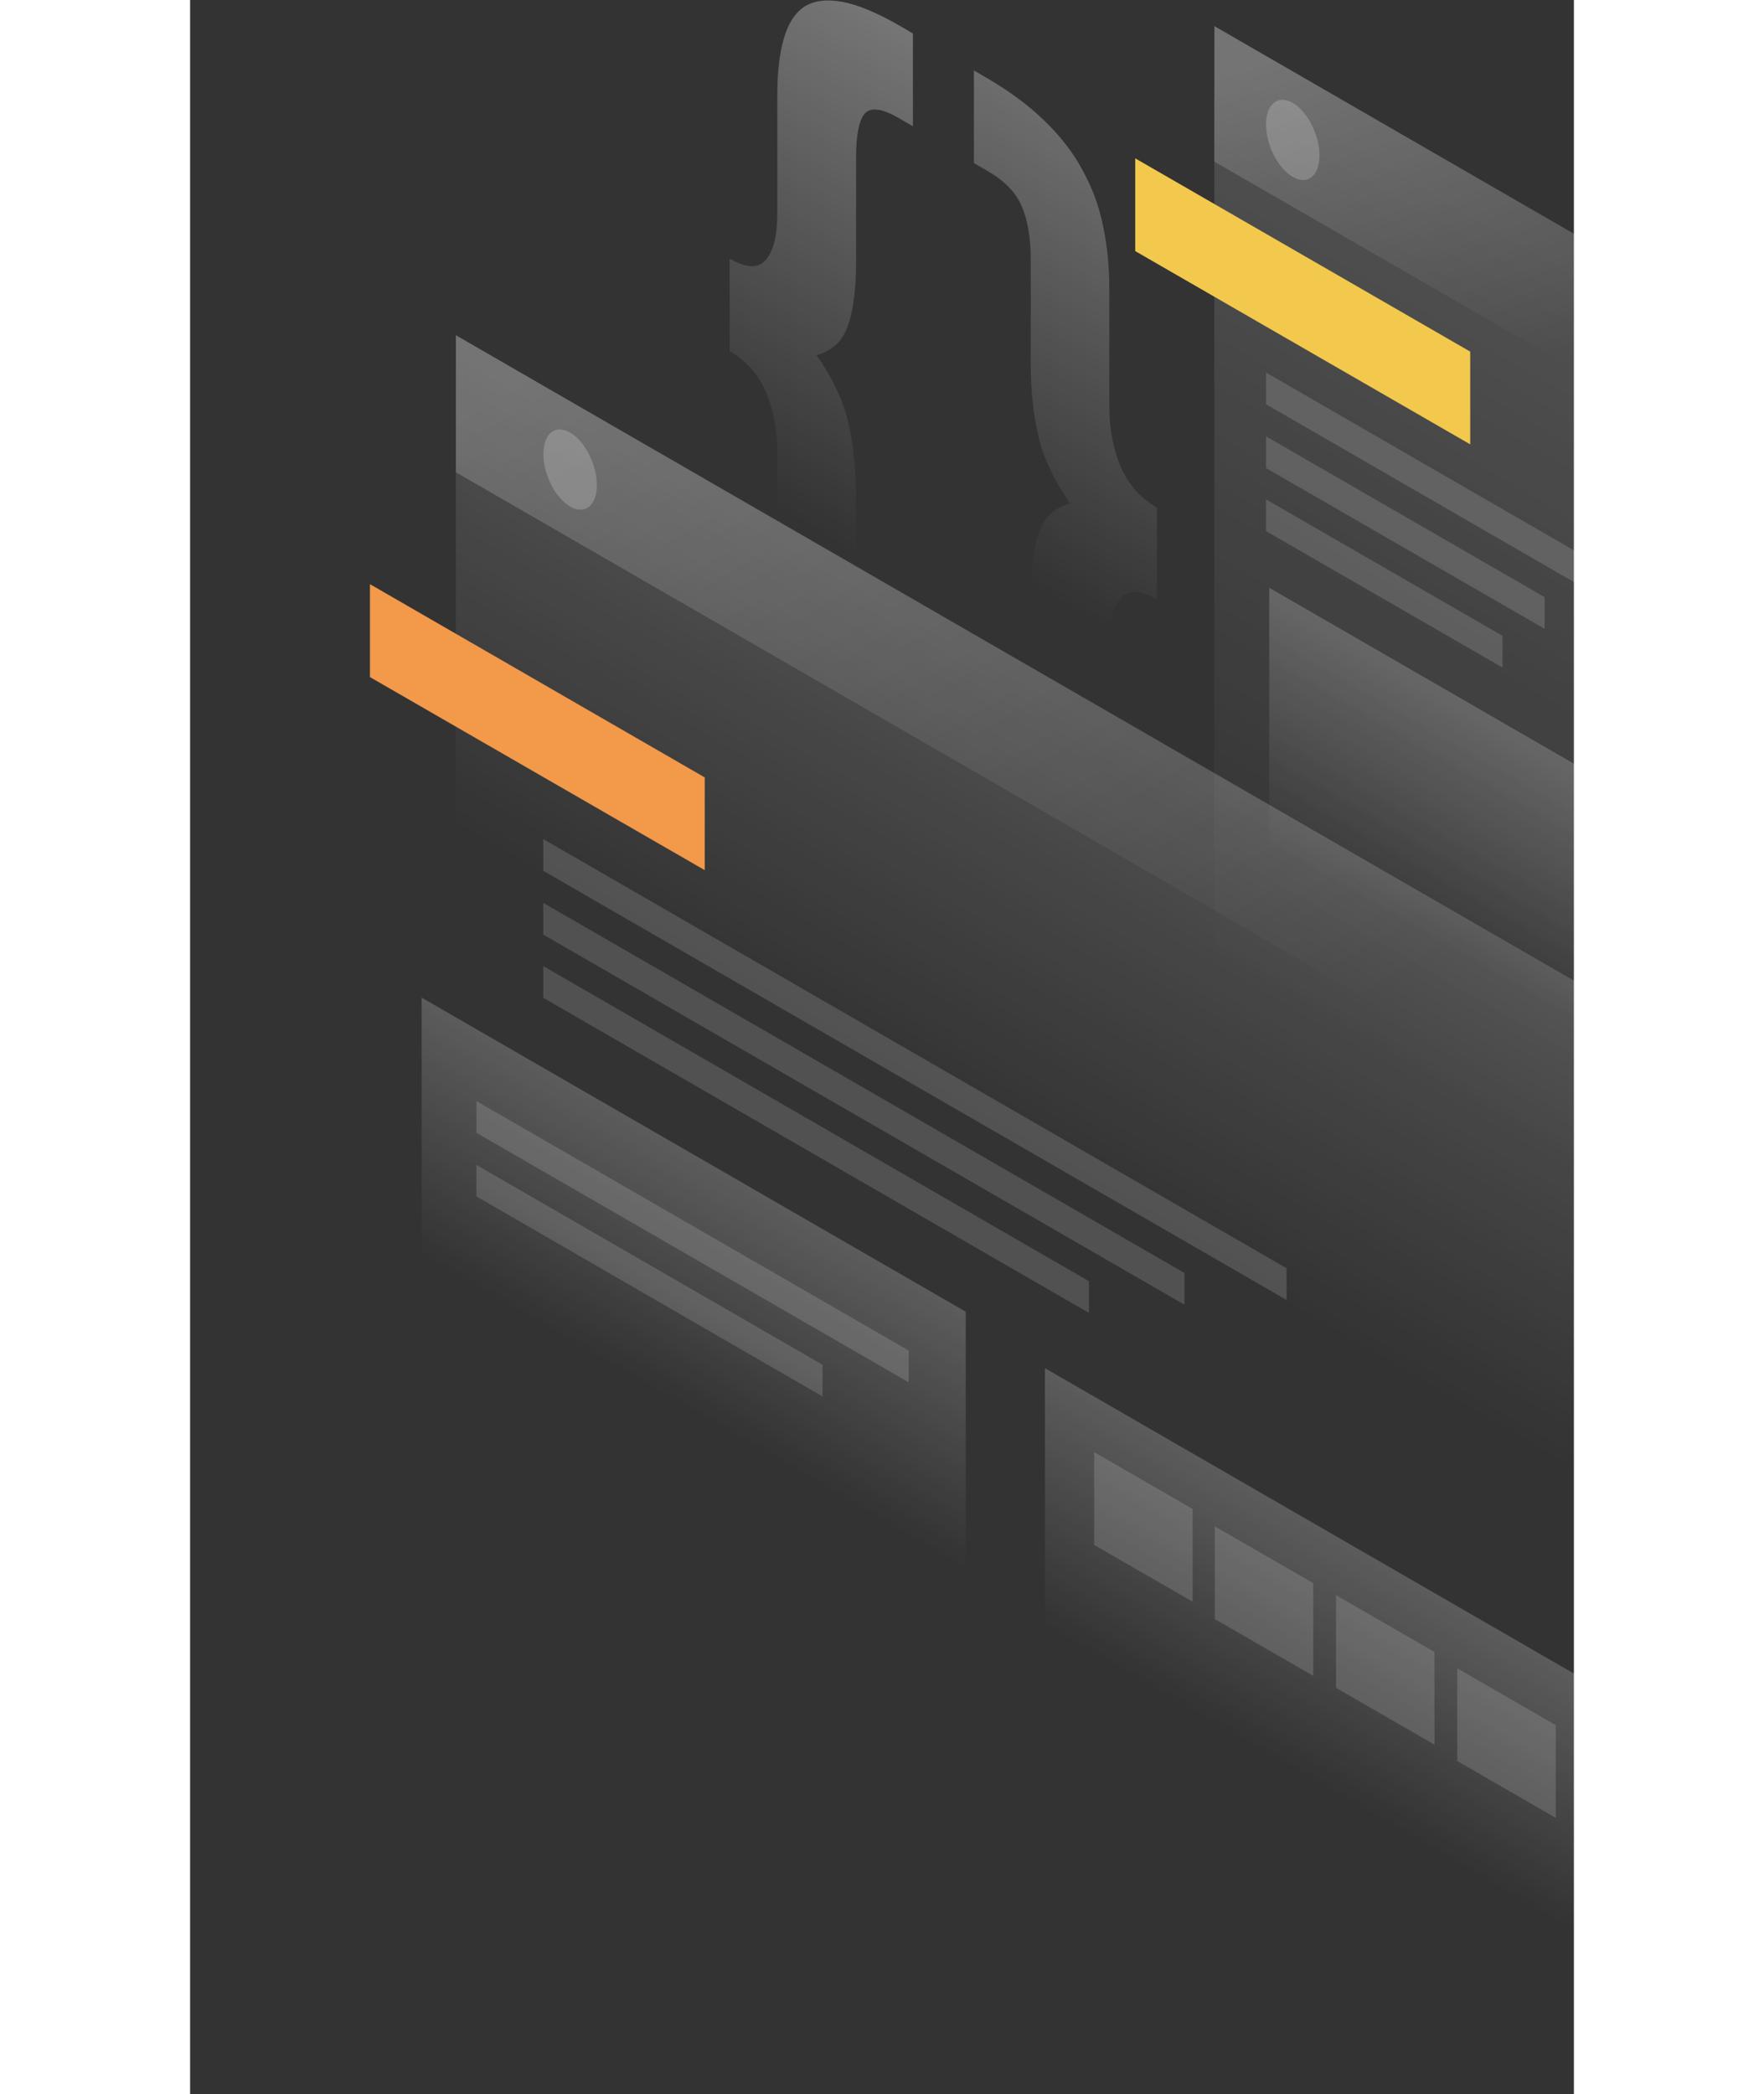 <svg width="594" height="705" viewBox="-90 0 694 1050" fill="none" xmlns="http://www.w3.org/2000/svg">
<rect x="-90" y="0" width="694" height="1050" fill="#333333" stroke="none"/>
<path opacity="0.4" d="M394.8 300.6C386.3 295.7 380.2 295.6 376.5 300.2C372.7 304.8 370.9 312.6 370.9 323.5V382.5C370.9 393.7 369.9 403 367.8 410.4C365.7 418.1 362.2 423.5 357.4 426.7C352.7 430 346.3 430.8 338.2 429.3C330.3 427.9 320.4 423.7 308.6 416.9L303 413.6V367.1L310.1 371.2C318.6 376.1 324.2 376.7 327 373.2C330 369.7 331.5 362.5 331.5 351.6V299.6C331.5 286 332.8 275.3 335.5 267.5C338.1 259.6 343.4 254.6 351.3 252.4C343.4 241.1 338.1 229.9 335.5 219C332.9 208.1 331.6 195.9 331.6 182.3V130.3C331.6 119.4 330.1 110.4 327.1 103.5C324.3 96.7 318.6 90.8 310.2 85.9L303.1 81.8V35.3L308.7 38.6C320.5 45.4 330.4 52.7 338.3 60.4C346.4 68.2 352.8 76.4 357.5 85.2C362.4 94 365.9 103.4 367.9 113.5C370 123.3 371 133.8 371 145V204C371 214.9 372.9 224.9 376.6 233.8C380.4 242.7 386.5 249.7 394.9 254.5L394.8 300.6Z" fill="url(#paint0_linear)"/>
<path opacity="0.4" d="M180.6 129.7C189.1 134.6 195.2 134.7 198.9 130.1C202.7 125.5 204.5 117.7 204.5 106.8V47.8C204.5 36.6 205.5 27.3 207.6 19.9C209.7 12.2 213.1 6.8 217.8 3.5C222.7 0.3 229.1 -0.5 237 0.9C245.1 2.4 255.1 6.6 266.9 13.5L272.5 16.8V63.3L265.4 59.2C256.9 54.3 251.2 53.6 248.2 57.1C245.4 60.7 244 67.9 244 78.9V130.9C244 144.4 242.7 155.2 240 163C237.4 170.9 232.1 175.9 224.2 178.1C232.1 189.4 237.4 200.6 240 211.5C242.6 222.4 243.9 234.6 243.9 248.2V300.2C243.9 311.1 245.3 320 248.1 326.9C251.1 333.8 256.8 339.8 265.3 344.6L272.4 348.7V395.2L266.8 391.9C255 385.1 245 377.7 236.9 370C229 362.3 222.6 354.1 217.7 345.2C213 336.5 209.6 327.1 207.6 317.1C205.5 307.3 204.5 296.8 204.5 285.6V226.6C204.5 215.7 202.6 205.7 198.9 196.8C195.1 187.9 189 180.9 180.6 176.1V129.7Z" fill="url(#paint1_linear)"/>
<path opacity="0.15" d="M423.7 13.1L634.8 135L634.7 641.1L423.6 519.3L423.7 13.1Z" fill="url(#paint2_linear)"/>
<path d="M384 79.4L552 176.3V222.8L384 125.9V79.4Z" fill="#F2C94C"/>
<path opacity="0.2" d="M451.2 294.7L610.4 386.6V527.3L451.2 435.4V294.7Z" fill="url(#paint3_linear)"/>
<path opacity="0.15" d="M449.6 186.8L611.2 280.1V296L449.6 202.7V186.8Z" fill="white"/>
<path opacity="0.15" d="M449.6 218.8L589.3 299.4V315.3L449.6 234.7V218.8Z" fill="white"/>
<path opacity="0.15" d="M449.6 250.4L568.2 318.8V334.7L449.6 266.3V250.4Z" fill="white"/>
<path opacity="0.2" d="M423.7 13.1L634.8 135V202.8L423.6 81L423.7 13.1Z" fill="url(#paint4_linear)"/>
<path opacity="0.2" d="M476.4 77.9C476.4 88.2 470.4 93 463 88.7C455.6 84.4 449.6 72.7 449.6 62.4C449.6 52.1 455.6 47.3 463 51.6C470.4 55.9 476.4 67.7 476.4 77.9Z" fill="white"/>
<path opacity="0.15" d="M43.3 168.1L693.1 543.1L693 1049.5L43.2 674.5L43.3 168.1Z" fill="url(#paint5_linear)"/>
<path d="M0.2 292.9L168.1 389.8V436.3L0.2 339.5V292.9Z" fill="#F2994A"/>
<path opacity="0.15" d="M87.1 420.7L459.9 635.9V651.8L87.1 436.6V420.7Z" fill="white"/>
<path opacity="0.15" d="M87.1 452.7L408.7 638.3V654.2L87.1 468.6V452.7Z" fill="white"/>
<path opacity="0.15" d="M87.1 484.4L360.8 642.4V658.3L87.1 500.3V484.4Z" fill="white"/>
<path opacity="0.2" d="M338.7 686L666.5 875.2V1015.9L338.7 826.7V686Z" fill="url(#paint6_linear)"/>
<path opacity="0.15" d="M363.4 728.1L412.8 756.6V803.1L363.4 774.6V728.1Z" fill="white"/>
<path opacity="0.15" d="M423.9 765.3L473.3 793.8V840.3L423.9 811.8V765.3Z" fill="white"/>
<path opacity="0.15" d="M484.7 799.8L534.1 828.3V874.8L484.7 846.3V799.8Z" fill="white"/>
<path opacity="0.15" d="M545.5 836.5L594.9 865V911.5L545.5 883V836.5Z" fill="white"/>
<path opacity="0.2" d="M26.1 500.2L299 657.7V798.4L26.1 640.8V500.2Z" fill="url(#paint7_linear)"/>
<path opacity="0.15" d="M53.6 552.1L270.4 677.2V693.1L53.6 568V552.1Z" fill="white"/>
<path opacity="0.15" d="M53.6 584.1L227.2 684.3V700.2L53.6 599.9V584.1Z" fill="white"/>
<path opacity="0.2" d="M43.3 168.1L692.2 542.7V611.3L43.3 236.8V168.1Z" fill="url(#paint8_linear)"/>
<path opacity="0.2" d="M114 243.2C114 253.5 108 258.3 100.6 254C93.2 249.7 87.2 238 87.2 227.7C87.2 217.4 93.2 212.6 100.6 216.9C108 221.2 114 233 114 243.2Z" fill="white"/>
<defs>
<linearGradient id="paint0_linear" x1="452.362" y1="21.266" x2="288.58" y2="305.193" gradientUnits="userSpaceOnUse">
<stop stop-color="white"/>
<stop offset="0.903" stop-color="white" stop-opacity="0"/>
</linearGradient>
<linearGradient id="paint1_linear" x1="357.807" y1="2.017" x2="194.006" y2="285.909" gradientUnits="userSpaceOnUse">
<stop stop-color="white"/>
<stop offset="0.903" stop-color="white" stop-opacity="0"/>
</linearGradient>
<linearGradient id="paint2_linear" x1="638.769" y1="137.3" x2="436.914" y2="487.015" gradientUnits="userSpaceOnUse">
<stop stop-color="white"/>
<stop offset="1" stop-color="white" stop-opacity="0"/>
</linearGradient>
<linearGradient id="paint3_linear" x1="561.284" y1="358.169" x2="505.182" y2="455.364" gradientUnits="userSpaceOnUse">
<stop stop-color="white"/>
<stop offset="1" stop-color="white" stop-opacity="0"/>
</linearGradient>
<linearGradient id="paint4_linear" x1="496.078" y1="14.152" x2="560.443" y2="196.377" gradientUnits="userSpaceOnUse">
<stop stop-color="white"/>
<stop offset="1" stop-color="white" stop-opacity="0"/>
</linearGradient>
<linearGradient id="paint5_linear" x1="477.784" y1="418.833" x2="370.865" y2="604.115" gradientUnits="userSpaceOnUse">
<stop stop-color="white"/>
<stop offset="1" stop-color="white" stop-opacity="0"/>
</linearGradient>
<linearGradient id="paint6_linear" x1="533.094" y1="798.18" x2="476.992" y2="895.376" gradientUnits="userSpaceOnUse">
<stop stop-color="white"/>
<stop offset="1" stop-color="white" stop-opacity="0"/>
</linearGradient>
<linearGradient id="paint7_linear" x1="192.997" y1="596.485" x2="136.895" y2="693.681" gradientUnits="userSpaceOnUse">
<stop stop-color="white"/>
<stop offset="1" stop-color="white" stop-opacity="0"/>
</linearGradient>
<linearGradient id="paint8_linear" x1="204.306" y1="112.826" x2="450.699" y2="530.203" gradientUnits="userSpaceOnUse">
<stop stop-color="white"/>
<stop offset="1" stop-color="white" stop-opacity="0"/>
</linearGradient>
</defs>
</svg>
